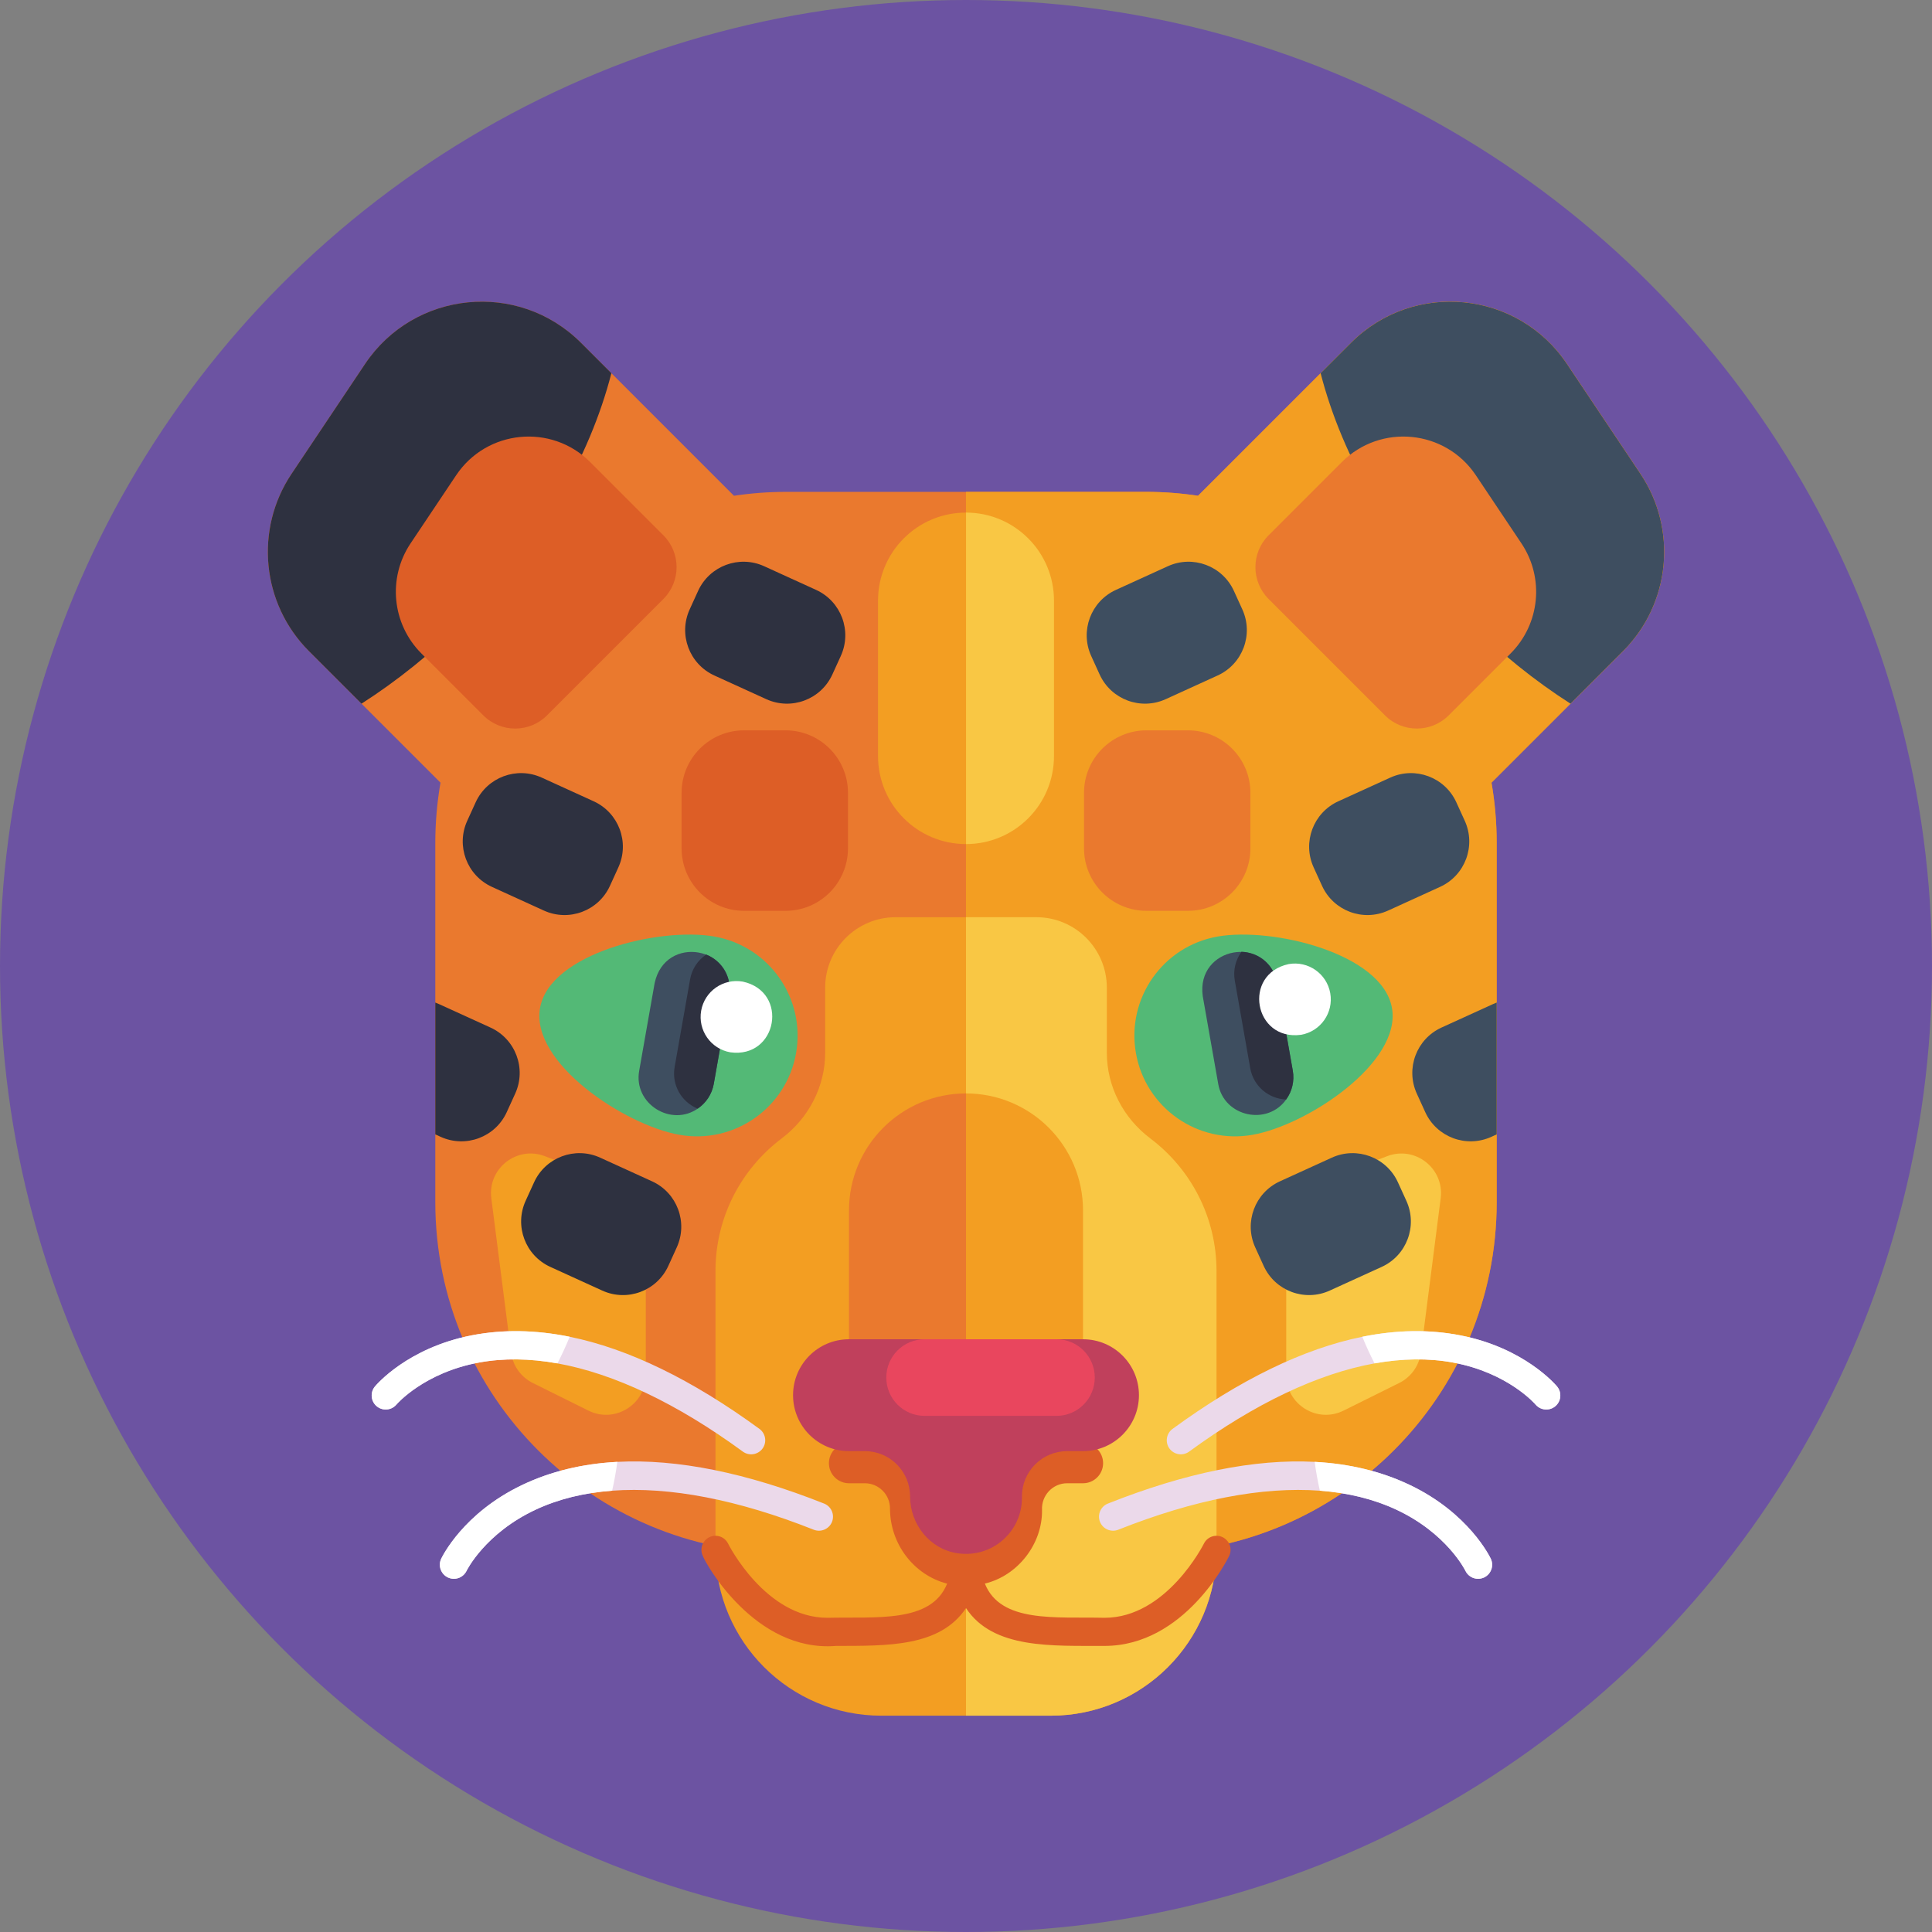 <svg id="Icons" enable-background="new 0 0 512 512" height="512" viewBox="0 0 512 512" width="512" xmlns="http://www.w3.org/2000/svg"><rect x="0" y="0" width="512" height="512" fill="#808080" stroke="none"/><g><circle cx="256" cy="256" fill="#6c53a2" r="256"/><g><g><path d="m434.726 125.555-19.461-29.093c-13.049-19.491-40.652-22.2-57.238-5.614l-40.535 40.535c-4.541-.681-9.189-1.037-13.921-1.037h-95.143c-4.731 0-9.379.356-13.921 1.037l-40.535-40.535c-16.586-16.586-44.189-13.877-57.238 5.614l-19.461 29.093c-9.881 14.757-7.954 34.444 4.606 47.003l34.855 34.856c-.901 5.199-1.375 10.544-1.375 16.001v95.143c0 51.403 41.665 93.068 93.068 93.068h95.143c51.403 0 93.068-41.665 93.068-93.068v-95.143c0-5.457-.474-10.802-1.375-16.001l34.856-34.856c12.562-12.56 14.488-32.246 4.607-47.003z" fill="#ea792e"/><path d="m430.121 172.561-34.854 34.854c.894 5.194 1.373 10.547 1.373 15.996v95.143c0 51.403-41.665 93.068-93.068 93.068h-47.572v-281.28h47.572c4.736 0 9.376.362 13.92 1.043l40.537-40.537c16.581-16.592 44.188-13.878 57.235 5.609l19.465 29.097c9.877 14.76 7.95 34.449-4.608 47.007z" fill="#f39e22"/></g><g><path d="m340.864 323.901v40.513c0 7.802 8.199 12.885 15.187 9.416l14.754-7.325c3.147-1.562 5.306-4.594 5.752-8.079l5.239-40.875c1.012-7.893-6.772-14.004-14.2-11.148l-19.993 7.687c-4.06 1.56-6.739 5.461-6.739 9.811z" fill="#f9c744"/><path d="m171.136 323.901v40.513c0 7.802-8.199 12.885-15.187 9.416l-14.754-7.325c-3.147-1.562-5.306-4.594-5.752-8.079l-5.239-40.875c-1.012-7.893 6.772-14.004 14.2-11.148l19.993 7.687c4.06 1.56 6.739 5.461 6.739 9.811z" fill="#f39e22"/></g><g><g fill="#3e4e60"><path d="m366.157 335.743-13.757 6.273c-6.644 3.03-14.485.1-17.515-6.544l-2.232-4.895c-3.03-6.644-.1-14.485 6.544-17.515l13.757-6.273c6.644-3.03 14.485-.1 17.515 6.544l2.232 4.895c3.029 6.644.099 14.485-6.544 17.515z"/><path d="m396.64 265.683v34.939l-1.415.649c-6.652 3.023-14.495.096-17.518-6.545l-2.235-4.896c-3.033-6.652-.096-14.484 6.545-17.517l13.75-6.268c.288-.128.575-.256.873-.362z"/><path d="m381.632 235.031-13.757 6.273c-6.644 3.03-14.485.1-17.515-6.544l-2.232-4.895c-3.03-6.644-.1-14.485 6.544-17.515l13.757-6.273c6.644-3.03 14.485-.1 17.515 6.544l2.232 4.895c3.03 6.644.1 14.485-6.544 17.515z"/><path d="m322.686 179.012-13.757 6.273c-6.644 3.03-14.485.1-17.515-6.544l-2.232-4.895c-3.03-6.644-.1-14.485 6.544-17.515l13.757-6.273c6.644-3.03 14.485-.1 17.515 6.544l2.232 4.895c3.029 6.643.099 14.485-6.544 17.515z"/></g><g fill="#2e3140"><path d="m145.843 335.743 13.757 6.273c6.644 3.03 14.485.1 17.515-6.544l2.232-4.895c3.03-6.644.1-14.485-6.544-17.515l-13.757-6.273c-6.644-3.03-14.485-.1-17.515 6.544l-2.232 4.895c-3.029 6.644-.1 14.485 6.544 17.515z"/><path d="m115.36 265.683v34.939l1.415.649c6.652 3.023 14.495.096 17.518-6.545l2.235-4.896c3.033-6.652.096-14.484-6.545-17.517l-13.75-6.268c-.288-.128-.575-.256-.873-.362z"/><path d="m130.368 235.031 13.757 6.273c6.644 3.03 14.485.1 17.515-6.544l2.232-4.895c3.03-6.644.1-14.485-6.544-17.515l-13.757-6.273c-6.644-3.03-14.485-.1-17.515 6.544l-2.232 4.895c-3.03 6.644-.1 14.485 6.544 17.515z"/><path d="m189.314 179.012 13.757 6.273c6.644 3.03 14.485.1 17.515-6.544l2.232-4.895c3.03-6.644.1-14.485-6.544-17.515l-13.757-6.273c-6.644-3.03-14.485-.1-17.515 6.544l-2.232 4.895c-3.029 6.643-.1 14.485 6.544 17.515z"/></g></g><g><g><path d="m322.388 336.831v73.901c0 24.265-19.678 43.943-43.943 43.943h-44.89c-24.265 0-43.943-19.678-43.943-43.953v-73.891c0-14.346 6.875-27.085 17.507-35.109 7.184-5.406 11.558-13.75 11.558-22.743v-17.23c0-10.313 8.354-18.678 18.667-18.678h37.313c10.312 0 18.667 8.365 18.667 18.678v17.23c0 8.993 4.374 17.337 11.558 22.743 10.631 8.024 17.506 20.763 17.506 35.109z" fill="#f39e22"/><path d="m322.388 336.831v73.901c0 24.265-19.678 43.943-43.943 43.943h-22.445v-211.604h18.656c10.312 0 18.667 8.365 18.667 18.678v17.23c0 8.993 4.374 17.337 11.558 22.743 10.632 8.024 17.507 20.763 17.507 35.109z" fill="#f9c744"/></g><path d="m324.028 407.381c-1.842-.905-4.075-.143-4.983 1.699-.097.196-9.879 19.652-26.331 19.652-12.971-.301-27.502 1.462-31.717-9.069 8.731-2.085 15.278-10.507 15.15-19.498-.211-3.819 2.831-7.102 6.672-7.089h4.193c2.939 0 5.321-2.383 5.321-5.321s-2.382-5.321-5.321-5.321h-4.193c-9.547 0-17.315 7.767-17.315 17.315.219 4.203-2.635 8.298-6.671 9.486-1.332-1.746-4.336-1.745-5.667.001-3.88-1.228-6.665-5.069-6.665-9.486 0-9.548-7.768-17.315-17.315-17.315h-4.193c-2.939 0-5.321 2.383-5.321 5.321s2.382 5.321 5.321 5.321h4.193c3.679 0 6.672 2.993 6.672 6.672 0 9.46 6.382 17.682 15.139 19.931-4.208 10.504-18.748 8.751-31.71 9.053-16.452 0-26.234-19.456-26.331-19.653-.904-1.843-3.133-2.609-4.979-1.705-1.848.904-2.614 3.135-1.711 4.982.633 1.82 13.762 25.569 35.28 23.828 13.548-.038 27.566.325 34.454-10.028 7.169 10.932 22.917 9.96 36.713 10.025 21.13 0 32.545-22.852 33.021-23.824.902-1.846.138-4.071-1.706-4.977z" fill="#dd5e26"/><g><g><g><path d="m395.081 413.089c-.234-.49-5.8-12.079-21.445-19.55-7.535-3.597-15.953-5.64-25.233-6.13-15.836-.83-34.173 2.863-54.809 11.058-1.905.766-2.842 2.927-2.086 4.842.766 1.905 2.927 2.842 4.842 2.086 20.135-8.003 38.228-11.473 53.425-10.344 7.45.553 14.208 2.214 20.167 4.981 13.473 6.258 18.358 16.134 18.39 16.219.639 1.352 1.979 2.15 3.374 2.15.532 0 1.075-.117 1.586-.351 1.863-.885 2.662-3.098 1.789-4.961z" fill="#ebd9ea"/><path d="m395.081 413.089c.873 1.862.074 4.076-1.788 4.959-.511.234-1.054.351-1.586.351-1.394 0-2.735-.798-3.374-2.15-.032-.085-4.917-9.961-18.39-16.219-5.96-2.767-12.718-4.427-20.167-4.981-.564-2.512-1.032-5.055-1.373-7.641 9.28.49 17.698 2.533 25.233 6.13 15.645 7.472 21.211 19.062 21.445 19.551z" fill="#fff"/></g><g><path d="m412.645 367.438c-.349-.415-8.638-10.244-25.654-13.562-8.195-1.597-16.857-1.469-25.964.379-15.54 3.159-32.369 11.323-50.298 24.42-1.653 1.219-2.019 3.545-.808 5.21 1.219 1.653 3.545 2.019 5.21.808 17.492-12.787 34.141-20.673 49.137-23.384 7.351-1.328 14.31-1.412 20.772-.224 14.611 2.687 21.811 11.027 21.864 11.101.956 1.149 2.454 1.586 3.804 1.237.515-.133 1.011-.382 1.447-.737 1.582-1.32 1.801-3.663.49-5.248z" fill="#ebd9ea"/><path d="m412.645 367.438c1.311 1.585 1.092 3.928-.49 5.249-.436.354-.932.604-1.447.737-1.35.349-2.848-.088-3.804-1.237-.052-.074-7.253-8.414-21.864-11.101-6.463-1.188-13.421-1.104-20.772.224-1.175-2.291-2.264-4.636-3.241-7.055 9.108-1.848 17.769-1.976 25.964-.379 17.016 3.319 25.305 13.147 25.654 13.562z" fill="#fff"/></g></g><g><g><path d="m118.707 418.049c.511.234 1.054.351 1.586.351 1.394 0 2.735-.798 3.374-2.15.032-.085 4.917-9.961 18.39-16.219 5.96-2.767 12.718-4.427 20.167-4.981 15.197-1.128 33.29 2.341 53.425 10.344 1.916.756 4.076-.181 4.842-2.086.756-1.916-.181-4.076-2.086-4.842-20.636-8.195-38.973-11.888-54.809-11.058-9.28.49-17.698 2.533-25.233 6.13-15.644 7.471-21.21 19.061-21.445 19.55-.872 1.864-.073 4.077 1.789 4.961z" fill="#ebd9ea"/><path d="m116.919 413.089c-.873 1.862-.074 4.076 1.788 4.959.511.234 1.054.351 1.586.351 1.394 0 2.735-.798 3.374-2.15.032-.085 4.917-9.961 18.39-16.219 5.96-2.767 12.718-4.427 20.167-4.981.564-2.512 1.032-5.055 1.373-7.641-9.28.49-17.698 2.533-25.233 6.13-15.645 7.472-21.211 19.062-21.445 19.551z" fill="#fff"/></g><g><path d="m99.845 372.687c.436.354.932.604 1.447.737 1.35.349 2.848-.088 3.804-1.237.052-.074 7.253-8.414 21.864-11.101 6.463-1.188 13.421-1.104 20.772.224 14.996 2.711 31.645 10.597 49.137 23.384 1.666 1.211 3.992.845 5.21-.808 1.211-1.666.845-3.992-.808-5.21-17.929-13.098-34.758-21.262-50.298-24.42-9.108-1.848-17.769-1.976-25.964-.379-17.016 3.319-25.305 13.147-25.654 13.562-1.311 1.584-1.092 3.927.49 5.248z" fill="#ebd9ea"/><path d="m99.355 367.438c-1.311 1.585-1.092 3.928.49 5.249.436.354.932.604 1.447.737 1.35.349 2.848-.088 3.804-1.237.052-.074 7.253-8.414 21.864-11.101 6.463-1.188 13.421-1.104 20.772.224 1.175-2.291 2.264-4.636 3.241-7.055-9.108-1.848-17.769-1.976-25.964-.379-17.016 3.319-25.305 13.147-25.654 13.562z" fill="#fff"/></g></g></g><g><g><path d="m241.179 396.556c0 7.404 5.255 14.001 12.58 15.075 9.182 1.346 17.066-5.735 17.066-14.658v-.417c0-6.624 5.37-11.993 11.993-11.993h4.193c8.187 0 14.823-6.637 14.823-14.823 0-8.187-6.637-14.823-14.823-14.823h-62.019c-8.187 0-14.823 6.637-14.823 14.823 0 8.187 6.637 14.823 14.823 14.823h4.193c6.625 0 11.995 5.369 11.994 11.993z" fill="#c0405c"/></g><g><path d="m279.975 375.22h-34.947c-5.607 0-10.152-4.545-10.152-10.152 0-5.607 4.545-10.152 10.152-10.152h34.947c5.607 0 10.152 4.545 10.152 10.152 0 5.607-4.546 10.152-10.152 10.152z" fill="#e9465e"/></g></g><g><path d="m287.012 320.783v34.13h-31.012v-65.143c17.124 0 31.012 13.889 31.012 31.013z" fill="#f39e22"/><path d="m224.99 320.783v34.13h31.012v-65.143c-17.123 0-31.012 13.889-31.012 31.013z" fill="#ea792e"/></g></g><g><g><g><path d="m368.885 267.133c-2.558-14.509-31.703-21.498-46.212-18.94s-24.198 16.395-21.639 30.904c2.558 14.509 16.395 24.198 30.904 21.639 14.509-2.558 39.505-19.094 36.947-33.603z" fill="#53b976"/></g><g><path d="m338.509 260.515 4.095 23.225c.48 2.725-.194 5.394-1.66 7.501-4.967 7.241-16.628 4.758-18.107-4.016 0 0-4.095-23.225-4.095-23.225-1.822-13.137 16.92-16.547 19.767-3.485z" fill="#3e4e60"/></g><g><path d="m338.509 260.515 4.095 23.225c.485 2.782-.212 5.515-1.765 7.638-4.633-.166-8.675-3.539-9.512-8.286l-4.095-23.225c-.492-2.788.226-5.519 1.776-7.64 4.622.168 8.664 3.54 9.501 8.288z" fill="#2e3140"/></g><g><path d="m352.531 263.208c-.912-5.174-5.846-8.628-11.02-7.716-12.337 2.67-9.198 20.448 3.304 18.736 5.173-.913 8.628-5.846 7.716-11.02z" fill="#fff"/></g></g><g><g><path d="m143.115 267.133c2.558-14.509 31.703-21.498 46.212-18.94s24.198 16.395 21.639 30.904c-2.558 14.509-16.395 24.198-30.904 21.639s-39.505-19.094-36.947-33.603z" fill="#53b976"/></g><g><path d="m193.257 264-4.095 23.225c-.48 2.725-2.028 5.003-4.125 6.481-7.144 5.105-17.252-1.216-15.641-9.966 0 0 4.095-23.225 4.095-23.225 2.78-12.968 21.558-9.763 19.766 3.485z" fill="#3e4e60"/></g><g><path d="m193.257 264-4.095 23.225c-.496 2.78-2.085 5.11-4.271 6.574-4.297-1.741-6.941-6.292-6.104-11.04l4.095-23.225c.492-2.788 2.1-5.109 4.282-6.572 4.286 1.739 6.931 6.291 6.093 11.038z" fill="#2e3140"/></g><g><path d="m185.814 267.853c.912-5.174 5.846-8.628 11.02-7.716 12.337 2.67 9.198 20.448-3.304 18.736-5.174-.912-8.628-5.846-7.716-11.02z" fill="#fff"/></g></g></g><g><path d="m314.814 193.546h-10.982c-9.143 0-16.555 7.412-16.555 16.555v14.722c0 9.143 7.412 16.555 16.555 16.555h10.982c9.143 0 16.555-7.412 16.555-16.555v-14.722c0-9.143-7.412-16.555-16.555-16.555z" fill="#ea792e"/><path d="m208.168 193.546h-10.982c-9.143 0-16.555 7.412-16.555 16.555v14.722c0 9.143 7.412 16.555 16.555 16.555h10.982c9.143 0 16.555-7.412 16.555-16.555v-14.722c.001-9.143-7.411-16.555-16.555-16.555z" fill="#dd5e26"/></g><g><path d="m279.315 159.156v41.221c0 12.876-10.438 23.314-23.314 23.314v-87.85c12.873 0 23.314 10.441 23.314 23.315z" fill="#f9c744"/><path d="m232.688 159.156v41.221c0 12.876 10.438 23.314 23.314 23.314v-87.85c-12.873 0-23.314 10.441-23.314 23.315z" fill="#f39e22"/></g><g><g><path d="m430.121 172.558-13.922 13.922c-9.422-6.035-18.595-13.373-27.159-21.937-20.032-20.032-33.33-43.354-39.064-65.644l8.052-8.052c16.586-16.586 44.189-13.877 57.238 5.614l19.461 29.093c9.88 14.758 7.954 34.444-4.606 47.004z" fill="#3e4e60"/><path d="m367.031 189.578-30.835-30.835c-4.664-4.664-4.664-12.226 0-16.889l19.396-19.396c10.293-10.293 27.426-8.611 35.522 3.487l12.079 18.052c6.13 9.161 4.931 21.377-2.863 29.172l-16.41 16.41c-4.663 4.663-12.225 4.663-16.889-.001z" fill="#ea792e"/></g><g><path d="m81.879 172.558 13.922 13.922c9.422-6.035 18.595-13.373 27.159-21.937 20.032-20.032 33.33-43.354 39.064-65.644l-8.052-8.052c-16.586-16.586-44.189-13.877-57.238 5.614l-19.461 29.093c-9.88 14.758-7.954 34.444 4.606 47.004z" fill="#2e3140"/><path d="m144.969 189.578 30.835-30.835c4.664-4.664 4.664-12.226 0-16.889l-19.396-19.396c-10.293-10.293-27.426-8.611-35.522 3.487l-12.08 18.052c-6.13 9.161-4.931 21.377 2.863 29.172l16.41 16.41c4.664 4.663 12.226 4.663 16.89-.001z" fill="#dd5e26"/></g></g></g></g></svg>